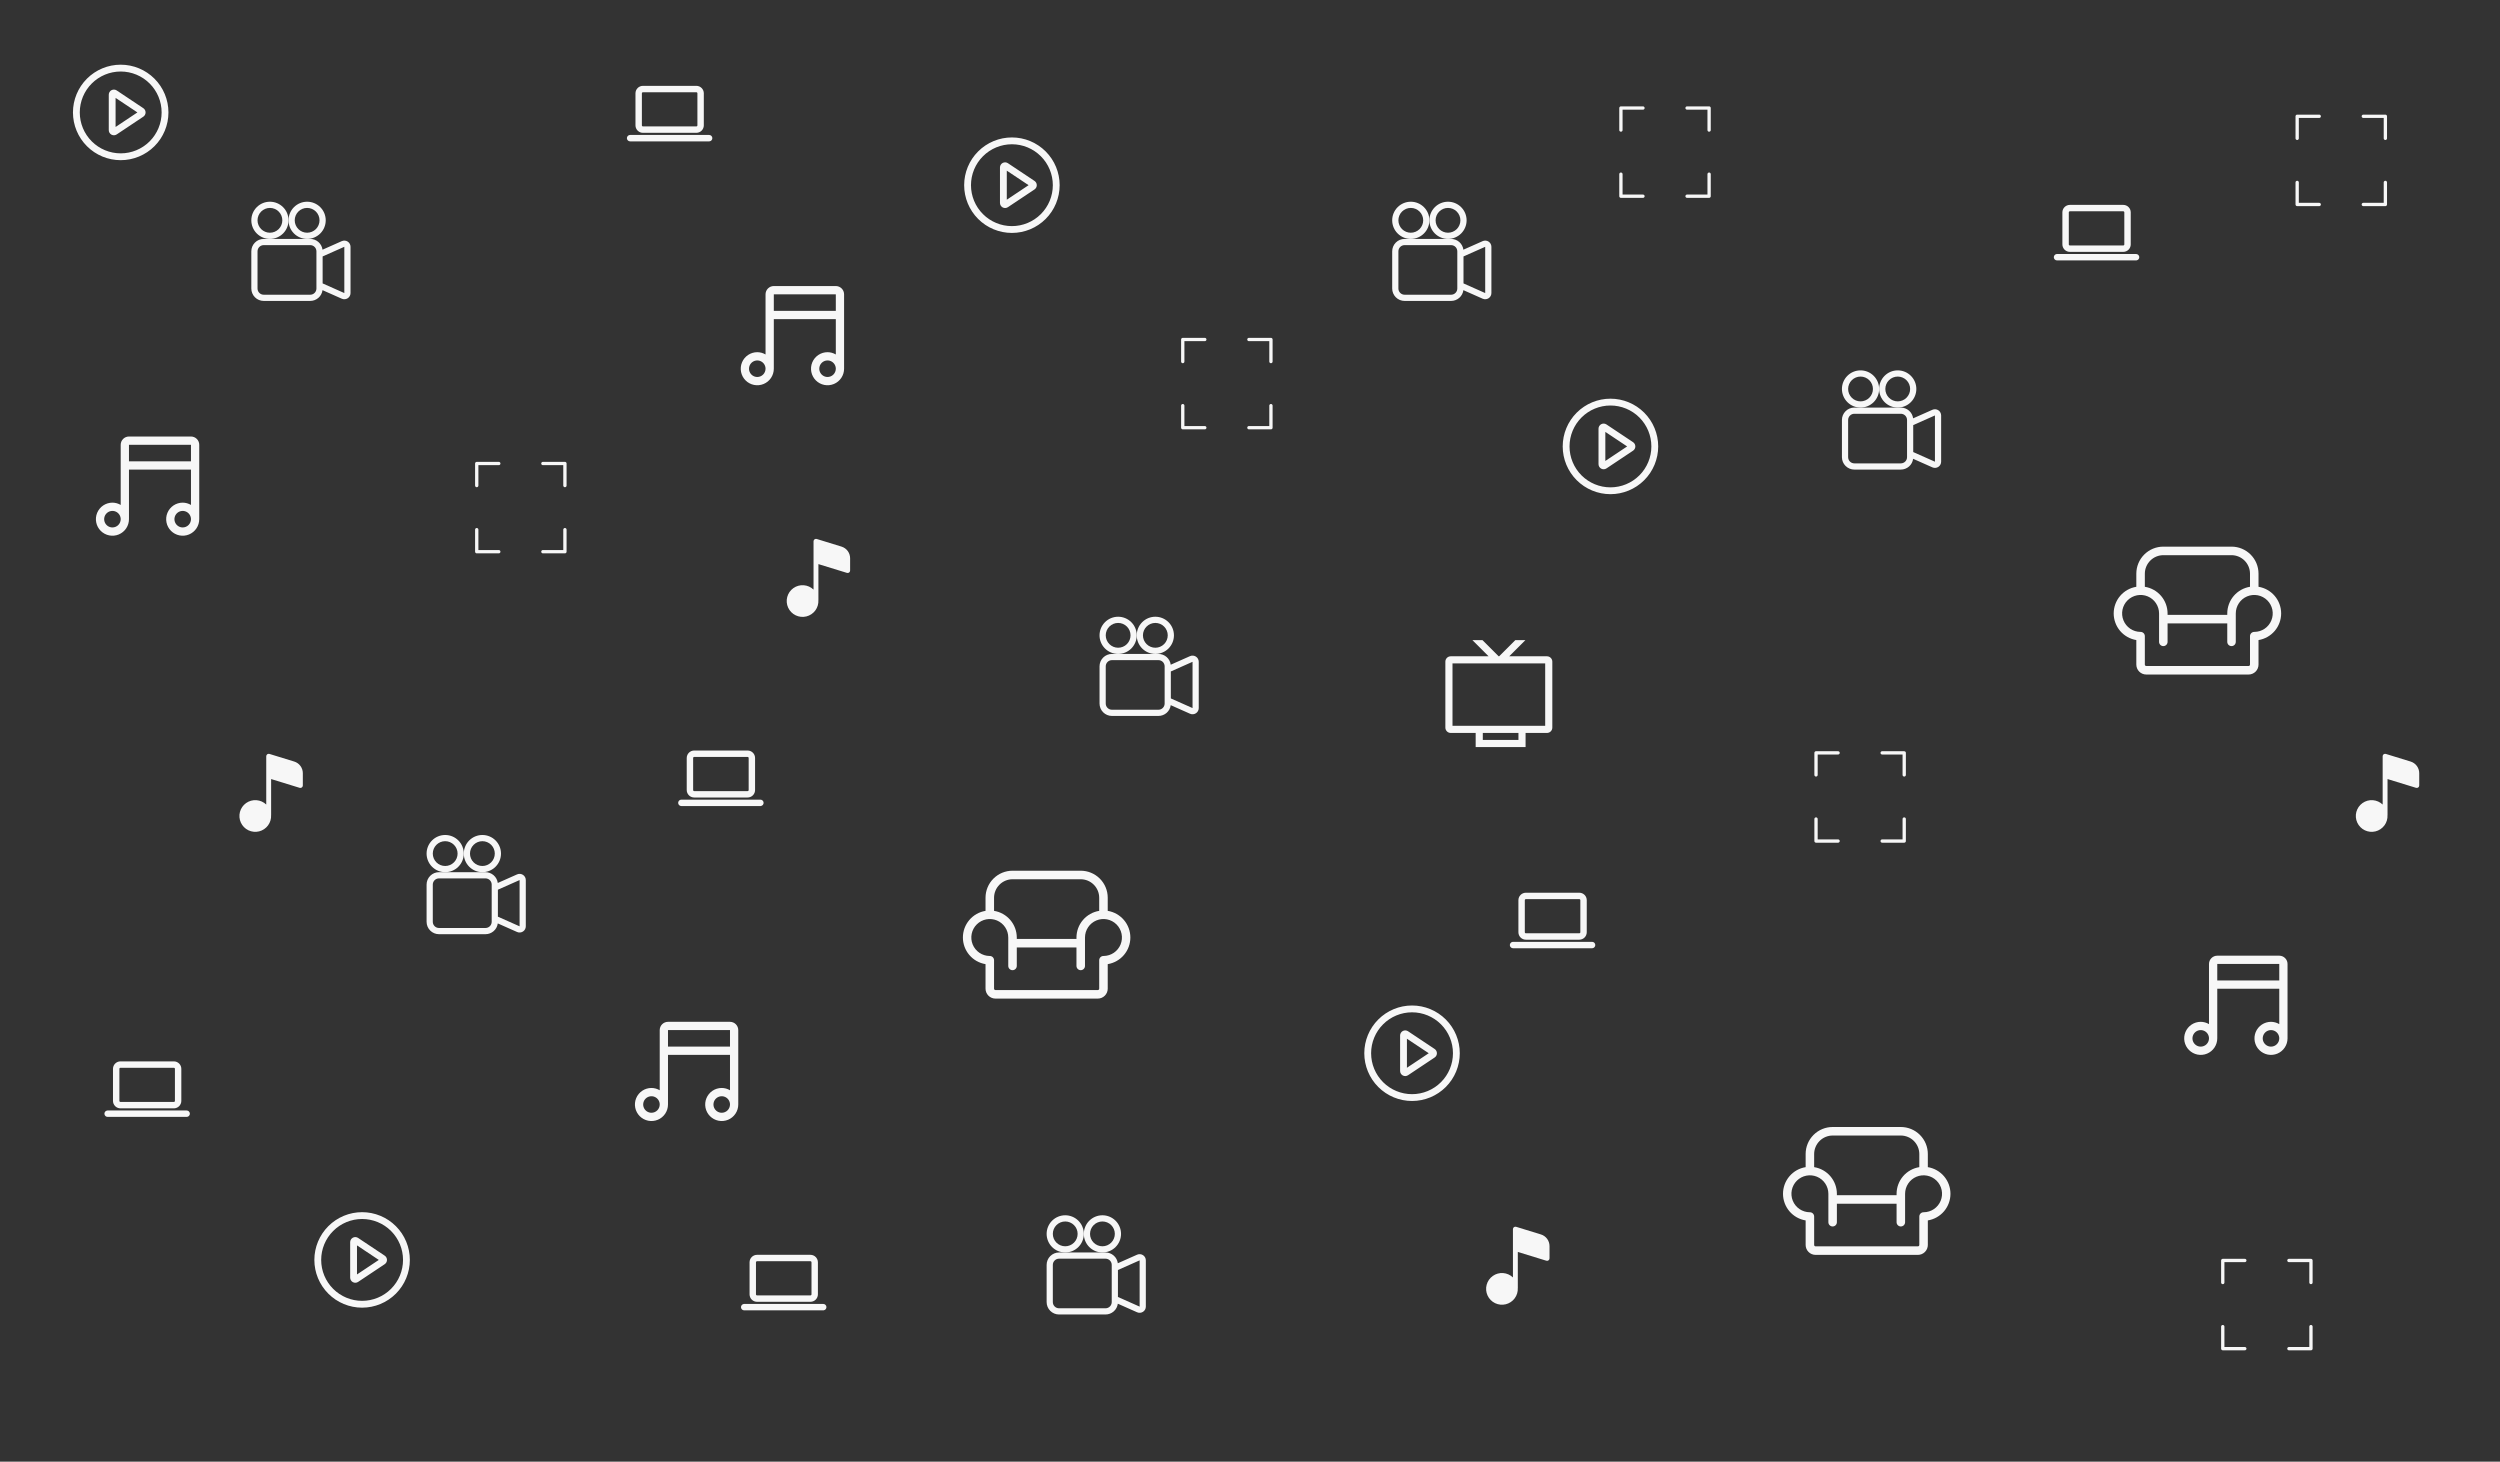 <svg width="1512" height="884" viewBox="0 0 1512 884" fill="none" xmlns="http://www.w3.org/2000/svg">
<rect x="0" y="0" width="1512" height="884" fill="#333333" stroke="none"/>
<rect width="1512" height="884" fill="none"/>
<path d="M174.5 133.25C174.5 136.234 173.315 139.095 171.205 141.205C169.095 143.315 166.234 144.5 163.25 144.5C160.266 144.5 157.405 143.315 155.295 141.205C153.185 139.095 152 136.234 152 133.25C152 130.266 153.185 127.405 155.295 125.295C157.405 123.185 160.266 122 163.25 122C166.234 122 169.095 123.185 171.205 125.295C173.315 127.405 174.5 130.266 174.5 133.25V133.25ZM155.75 133.25C155.75 135.239 156.54 137.147 157.947 138.553C159.353 139.96 161.261 140.75 163.25 140.75C165.239 140.75 167.147 139.96 168.553 138.553C169.96 137.147 170.75 135.239 170.75 133.25C170.75 131.261 169.96 129.353 168.553 127.947C167.147 126.54 165.239 125.75 163.25 125.75C161.261 125.75 159.353 126.54 157.947 127.947C156.54 129.353 155.75 131.261 155.75 133.25V133.25Z" fill="#f7f7f7"/>
<path d="M185.75 144.5H187.625C189.444 144.5 191.201 145.161 192.569 146.36C193.937 147.559 194.823 149.214 195.061 151.017L206.724 145.835C207.295 145.581 207.92 145.473 208.543 145.522C209.166 145.571 209.767 145.774 210.291 146.115C210.816 146.455 211.246 146.921 211.545 147.47C211.843 148.019 212 148.634 212 149.259V177.241C211.999 177.866 211.843 178.48 211.545 179.029C211.247 179.577 210.816 180.043 210.292 180.383C209.769 180.723 209.168 180.927 208.546 180.976C207.923 181.026 207.298 180.919 206.727 180.665L195.061 175.483C194.823 177.286 193.937 178.941 192.569 180.14C191.201 181.339 189.444 182 187.625 182H159.5C157.511 182 155.603 181.21 154.197 179.803C152.79 178.397 152 176.489 152 174.5V152C152 150.011 152.79 148.103 154.197 146.697C155.603 145.29 157.511 144.5 159.5 144.5H185.75ZM208.25 177.237V149.262L195.125 155.094V171.406L208.25 177.241V177.237ZM155.75 152V174.5C155.75 175.495 156.145 176.448 156.848 177.152C157.552 177.855 158.505 178.25 159.5 178.25H187.625C188.62 178.25 189.573 177.855 190.277 177.152C190.98 176.448 191.375 175.495 191.375 174.5V152C191.375 151.005 190.98 150.052 190.277 149.348C189.573 148.645 188.62 148.25 187.625 148.25H159.5C158.505 148.25 157.552 148.645 156.848 149.348C156.145 150.052 155.75 151.005 155.75 152V152Z" fill="#f7f7f7"/>
<path d="M185.75 144.5C188.734 144.5 191.595 143.315 193.705 141.205C195.815 139.095 197 136.234 197 133.25C197 130.266 195.815 127.405 193.705 125.295C191.595 123.185 188.734 122 185.75 122C182.766 122 179.905 123.185 177.795 125.295C175.685 127.405 174.5 130.266 174.5 133.25C174.5 136.234 175.685 139.095 177.795 141.205C179.905 143.315 182.766 144.5 185.75 144.5V144.5ZM178.25 133.25C178.25 131.261 179.04 129.353 180.447 127.947C181.853 126.54 183.761 125.75 185.75 125.75C187.739 125.75 189.647 126.54 191.053 127.947C192.46 129.353 193.25 131.261 193.25 133.25C193.25 135.239 192.46 137.147 191.053 138.553C189.647 139.96 187.739 140.75 185.75 140.75C183.761 140.75 181.853 139.96 180.447 138.553C179.04 137.147 178.25 135.239 178.25 133.25V133.25Z" fill="#f7f7f7"/>
<path d="M687.5 384.25C687.5 387.234 686.315 390.095 684.205 392.205C682.095 394.315 679.234 395.5 676.25 395.5C673.266 395.5 670.405 394.315 668.295 392.205C666.185 390.095 665 387.234 665 384.25C665 381.266 666.185 378.405 668.295 376.295C670.405 374.185 673.266 373 676.25 373C679.234 373 682.095 374.185 684.205 376.295C686.315 378.405 687.5 381.266 687.5 384.25V384.25ZM668.75 384.25C668.75 386.239 669.54 388.147 670.947 389.553C672.353 390.96 674.261 391.75 676.25 391.75C678.239 391.75 680.147 390.96 681.553 389.553C682.96 388.147 683.75 386.239 683.75 384.25C683.75 382.261 682.96 380.353 681.553 378.947C680.147 377.54 678.239 376.75 676.25 376.75C674.261 376.75 672.353 377.54 670.947 378.947C669.54 380.353 668.75 382.261 668.75 384.25V384.25Z" fill="#f7f7f7"/>
<path d="M698.75 395.5H700.625C702.444 395.5 704.201 396.161 705.569 397.36C706.937 398.559 707.823 400.214 708.061 402.017L719.724 396.835C720.295 396.581 720.92 396.473 721.543 396.522C722.166 396.571 722.767 396.774 723.291 397.115C723.816 397.455 724.246 397.921 724.545 398.47C724.843 399.019 725 399.634 725 400.259V428.241C724.999 428.866 724.843 429.48 724.545 430.029C724.247 430.577 723.816 431.043 723.292 431.383C722.769 431.723 722.168 431.927 721.546 431.976C720.923 432.026 720.298 431.919 719.727 431.665L708.061 426.483C707.823 428.286 706.937 429.941 705.569 431.14C704.201 432.339 702.444 433 700.625 433H672.5C670.511 433 668.603 432.21 667.197 430.803C665.79 429.397 665 427.489 665 425.5V403C665 401.011 665.79 399.103 667.197 397.697C668.603 396.29 670.511 395.5 672.5 395.5H698.75ZM721.25 428.237V400.262L708.125 406.094V422.406L721.25 428.241V428.237ZM668.75 403V425.5C668.75 426.495 669.145 427.448 669.848 428.152C670.552 428.855 671.505 429.25 672.5 429.25H700.625C701.62 429.25 702.573 428.855 703.277 428.152C703.98 427.448 704.375 426.495 704.375 425.5V403C704.375 402.005 703.98 401.052 703.277 400.348C702.573 399.645 701.62 399.25 700.625 399.25H672.5C671.505 399.25 670.552 399.645 669.848 400.348C669.145 401.052 668.75 402.005 668.75 403V403Z" fill="#f7f7f7"/>
<path d="M698.75 395.5C701.734 395.5 704.595 394.315 706.705 392.205C708.815 390.095 710 387.234 710 384.25C710 381.266 708.815 378.405 706.705 376.295C704.595 374.185 701.734 373 698.75 373C695.766 373 692.905 374.185 690.795 376.295C688.685 378.405 687.5 381.266 687.5 384.25C687.5 387.234 688.685 390.095 690.795 392.205C692.905 394.315 695.766 395.5 698.75 395.5V395.5ZM691.25 384.25C691.25 382.261 692.04 380.353 693.447 378.947C694.853 377.54 696.761 376.75 698.75 376.75C700.739 376.75 702.647 377.54 704.053 378.947C705.46 380.353 706.25 382.261 706.25 384.25C706.25 386.239 705.46 388.147 704.053 389.553C702.647 390.96 700.739 391.75 698.75 391.75C696.761 391.75 694.853 390.96 693.447 389.553C692.04 388.147 691.25 386.239 691.25 384.25V384.25Z" fill="#f7f7f7"/>
<path d="M864.5 133.25C864.5 136.234 863.315 139.095 861.205 141.205C859.095 143.315 856.234 144.5 853.25 144.5C850.266 144.5 847.405 143.315 845.295 141.205C843.185 139.095 842 136.234 842 133.25C842 130.266 843.185 127.405 845.295 125.295C847.405 123.185 850.266 122 853.25 122C856.234 122 859.095 123.185 861.205 125.295C863.315 127.405 864.5 130.266 864.5 133.25V133.25ZM845.75 133.25C845.75 135.239 846.54 137.147 847.947 138.553C849.353 139.96 851.261 140.75 853.25 140.75C855.239 140.75 857.147 139.96 858.553 138.553C859.96 137.147 860.75 135.239 860.75 133.25C860.75 131.261 859.96 129.353 858.553 127.947C857.147 126.54 855.239 125.75 853.25 125.75C851.261 125.75 849.353 126.54 847.947 127.947C846.54 129.353 845.75 131.261 845.75 133.25V133.25Z" fill="#f7f7f7"/>
<path d="M875.75 144.5H877.625C879.444 144.5 881.201 145.161 882.569 146.36C883.937 147.559 884.823 149.214 885.061 151.017L896.724 145.835C897.295 145.581 897.92 145.473 898.543 145.522C899.166 145.571 899.767 145.774 900.291 146.115C900.816 146.455 901.246 146.921 901.545 147.47C901.843 148.019 902 148.634 902 149.259V177.241C901.999 177.866 901.843 178.48 901.545 179.029C901.247 179.577 900.816 180.043 900.292 180.383C899.769 180.723 899.168 180.927 898.546 180.976C897.923 181.026 897.298 180.919 896.727 180.665L885.061 175.483C884.823 177.286 883.937 178.941 882.569 180.14C881.201 181.339 879.444 182 877.625 182H849.5C847.511 182 845.603 181.21 844.197 179.803C842.79 178.397 842 176.489 842 174.5V152C842 150.011 842.79 148.103 844.197 146.697C845.603 145.29 847.511 144.5 849.5 144.5H875.75ZM898.25 177.237V149.262L885.125 155.094V171.406L898.25 177.241V177.237ZM845.75 152V174.5C845.75 175.495 846.145 176.448 846.848 177.152C847.552 177.855 848.505 178.25 849.5 178.25H877.625C878.62 178.25 879.573 177.855 880.277 177.152C880.98 176.448 881.375 175.495 881.375 174.5V152C881.375 151.005 880.98 150.052 880.277 149.348C879.573 148.645 878.62 148.25 877.625 148.25H849.5C848.505 148.25 847.552 148.645 846.848 149.348C846.145 150.052 845.75 151.005 845.75 152V152Z" fill="#f7f7f7"/>
<path d="M875.75 144.5C878.734 144.5 881.595 143.315 883.705 141.205C885.815 139.095 887 136.234 887 133.25C887 130.266 885.815 127.405 883.705 125.295C881.595 123.185 878.734 122 875.75 122C872.766 122 869.905 123.185 867.795 125.295C865.685 127.405 864.5 130.266 864.5 133.25C864.5 136.234 865.685 139.095 867.795 141.205C869.905 143.315 872.766 144.5 875.75 144.5V144.5ZM868.25 133.25C868.25 131.261 869.04 129.353 870.447 127.947C871.853 126.54 873.761 125.75 875.75 125.75C877.739 125.75 879.647 126.54 881.053 127.947C882.46 129.353 883.25 131.261 883.25 133.25C883.25 135.239 882.46 137.147 881.053 138.553C879.647 139.96 877.739 140.75 875.75 140.75C873.761 140.75 871.853 139.96 870.447 138.553C869.04 137.147 868.25 135.239 868.25 133.25V133.25Z" fill="#f7f7f7"/>
<path d="M280.5 516.25C280.5 519.234 279.315 522.095 277.205 524.205C275.095 526.315 272.234 527.5 269.25 527.5C266.266 527.5 263.405 526.315 261.295 524.205C259.185 522.095 258 519.234 258 516.25C258 513.266 259.185 510.405 261.295 508.295C263.405 506.185 266.266 505 269.25 505C272.234 505 275.095 506.185 277.205 508.295C279.315 510.405 280.5 513.266 280.5 516.25V516.25ZM261.75 516.25C261.75 518.239 262.54 520.147 263.947 521.553C265.353 522.96 267.261 523.75 269.25 523.75C271.239 523.75 273.147 522.96 274.553 521.553C275.96 520.147 276.75 518.239 276.75 516.25C276.75 514.261 275.96 512.353 274.553 510.947C273.147 509.54 271.239 508.75 269.25 508.75C267.261 508.75 265.353 509.54 263.947 510.947C262.54 512.353 261.75 514.261 261.75 516.25V516.25Z" fill="#f7f7f7"/>
<path d="M291.75 527.5H293.625C295.444 527.5 297.201 528.161 298.569 529.36C299.937 530.559 300.823 532.214 301.061 534.017L312.724 528.835C313.295 528.581 313.92 528.473 314.543 528.522C315.166 528.571 315.767 528.774 316.291 529.115C316.816 529.455 317.246 529.921 317.545 530.47C317.843 531.019 318 531.634 318 532.259V560.241C317.999 560.866 317.843 561.48 317.545 562.029C317.247 562.577 316.816 563.043 316.292 563.383C315.769 563.723 315.168 563.927 314.546 563.976C313.923 564.026 313.298 563.919 312.727 563.665L301.061 558.483C300.823 560.286 299.937 561.941 298.569 563.14C297.201 564.339 295.444 565 293.625 565H265.5C263.511 565 261.603 564.21 260.197 562.803C258.79 561.397 258 559.489 258 557.5V535C258 533.011 258.79 531.103 260.197 529.697C261.603 528.29 263.511 527.5 265.5 527.5H291.75ZM314.25 560.237V532.262L301.125 538.094V554.406L314.25 560.241V560.237ZM261.75 535V557.5C261.75 558.495 262.145 559.448 262.848 560.152C263.552 560.855 264.505 561.25 265.5 561.25H293.625C294.62 561.25 295.573 560.855 296.277 560.152C296.98 559.448 297.375 558.495 297.375 557.5V535C297.375 534.005 296.98 533.052 296.277 532.348C295.573 531.645 294.62 531.25 293.625 531.25H265.5C264.505 531.25 263.552 531.645 262.848 532.348C262.145 533.052 261.75 534.005 261.75 535V535Z" fill="#f7f7f7"/>
<path d="M291.75 527.5C294.734 527.5 297.595 526.315 299.705 524.205C301.815 522.095 303 519.234 303 516.25C303 513.266 301.815 510.405 299.705 508.295C297.595 506.185 294.734 505 291.75 505C288.766 505 285.905 506.185 283.795 508.295C281.685 510.405 280.5 513.266 280.5 516.25C280.5 519.234 281.685 522.095 283.795 524.205C285.905 526.315 288.766 527.5 291.75 527.5V527.5ZM284.25 516.25C284.25 514.261 285.04 512.353 286.447 510.947C287.853 509.54 289.761 508.75 291.75 508.75C293.739 508.75 295.647 509.54 297.053 510.947C298.46 512.353 299.25 514.261 299.25 516.25C299.25 518.239 298.46 520.147 297.053 521.553C295.647 522.96 293.739 523.75 291.75 523.75C289.761 523.75 287.853 522.96 286.447 521.553C285.04 520.147 284.25 518.239 284.25 516.25V516.25Z" fill="#f7f7f7"/>
<path d="M655.5 746.25C655.5 749.234 654.315 752.095 652.205 754.205C650.095 756.315 647.234 757.5 644.25 757.5C641.266 757.5 638.405 756.315 636.295 754.205C634.185 752.095 633 749.234 633 746.25C633 743.266 634.185 740.405 636.295 738.295C638.405 736.185 641.266 735 644.25 735C647.234 735 650.095 736.185 652.205 738.295C654.315 740.405 655.5 743.266 655.5 746.25V746.25ZM636.75 746.25C636.75 748.239 637.54 750.147 638.947 751.553C640.353 752.96 642.261 753.75 644.25 753.75C646.239 753.75 648.147 752.96 649.553 751.553C650.96 750.147 651.75 748.239 651.75 746.25C651.75 744.261 650.96 742.353 649.553 740.947C648.147 739.54 646.239 738.75 644.25 738.75C642.261 738.75 640.353 739.54 638.947 740.947C637.54 742.353 636.75 744.261 636.75 746.25V746.25Z" fill="#f7f7f7"/>
<path d="M666.75 757.5H668.625C670.444 757.5 672.201 758.161 673.569 759.36C674.937 760.559 675.823 762.214 676.061 764.017L687.724 758.835C688.295 758.581 688.92 758.473 689.543 758.522C690.166 758.571 690.767 758.774 691.291 759.115C691.816 759.455 692.246 759.921 692.545 760.47C692.843 761.019 693 761.634 693 762.259V790.241C692.999 790.866 692.843 791.48 692.545 792.029C692.247 792.577 691.816 793.043 691.292 793.383C690.769 793.723 690.168 793.927 689.546 793.976C688.923 794.026 688.298 793.919 687.727 793.665L676.061 788.483C675.823 790.286 674.937 791.941 673.569 793.14C672.201 794.339 670.444 795 668.625 795H640.5C638.511 795 636.603 794.21 635.197 792.803C633.79 791.397 633 789.489 633 787.5V765C633 763.011 633.79 761.103 635.197 759.697C636.603 758.29 638.511 757.5 640.5 757.5H666.75ZM689.25 790.237V762.262L676.125 768.094V784.406L689.25 790.241V790.237ZM636.75 765V787.5C636.75 788.495 637.145 789.448 637.848 790.152C638.552 790.855 639.505 791.25 640.5 791.25H668.625C669.62 791.25 670.573 790.855 671.277 790.152C671.98 789.448 672.375 788.495 672.375 787.5V765C672.375 764.005 671.98 763.052 671.277 762.348C670.573 761.645 669.62 761.25 668.625 761.25H640.5C639.505 761.25 638.552 761.645 637.848 762.348C637.145 763.052 636.75 764.005 636.75 765V765Z" fill="#f7f7f7"/>
<path d="M666.75 757.5C669.734 757.5 672.595 756.315 674.705 754.205C676.815 752.095 678 749.234 678 746.25C678 743.266 676.815 740.405 674.705 738.295C672.595 736.185 669.734 735 666.75 735C663.766 735 660.905 736.185 658.795 738.295C656.685 740.405 655.5 743.266 655.5 746.25C655.5 749.234 656.685 752.095 658.795 754.205C660.905 756.315 663.766 757.5 666.75 757.5V757.5ZM659.25 746.25C659.25 744.261 660.04 742.353 661.447 740.947C662.853 739.54 664.761 738.75 666.75 738.75C668.739 738.75 670.647 739.54 672.053 740.947C673.46 742.353 674.25 744.261 674.25 746.25C674.25 748.239 673.46 750.147 672.053 751.553C670.647 752.96 668.739 753.75 666.75 753.75C664.761 753.75 662.853 752.96 661.447 751.553C660.04 750.147 659.25 748.239 659.25 746.25V746.25Z" fill="#f7f7f7"/>
<path d="M1136.5 235.25C1136.5 238.234 1135.31 241.095 1133.2 243.205C1131.1 245.315 1128.23 246.5 1125.25 246.5C1122.27 246.5 1119.4 245.315 1117.3 243.205C1115.19 241.095 1114 238.234 1114 235.25C1114 232.266 1115.19 229.405 1117.3 227.295C1119.4 225.185 1122.27 224 1125.25 224C1128.23 224 1131.1 225.185 1133.2 227.295C1135.31 229.405 1136.5 232.266 1136.5 235.25V235.25ZM1117.75 235.25C1117.75 237.239 1118.54 239.147 1119.95 240.553C1121.35 241.96 1123.26 242.75 1125.25 242.75C1127.24 242.75 1129.15 241.96 1130.55 240.553C1131.96 239.147 1132.75 237.239 1132.75 235.25C1132.75 233.261 1131.96 231.353 1130.55 229.947C1129.15 228.54 1127.24 227.75 1125.25 227.75C1123.26 227.75 1121.35 228.54 1119.95 229.947C1118.54 231.353 1117.75 233.261 1117.75 235.25V235.25Z" fill="#f7f7f7"/>
<path d="M1147.75 246.5H1149.62C1151.44 246.5 1153.2 247.161 1154.57 248.36C1155.94 249.559 1156.82 251.214 1157.06 253.017L1168.72 247.835C1169.29 247.581 1169.92 247.473 1170.54 247.522C1171.17 247.571 1171.77 247.774 1172.29 248.115C1172.82 248.455 1173.25 248.921 1173.54 249.47C1173.84 250.019 1174 250.634 1174 251.259V279.241C1174 279.866 1173.84 280.48 1173.54 281.029C1173.25 281.577 1172.82 282.043 1172.29 282.383C1171.77 282.723 1171.17 282.927 1170.55 282.976C1169.92 283.026 1169.3 282.919 1168.73 282.665L1157.06 277.483C1156.82 279.286 1155.94 280.941 1154.57 282.14C1153.2 283.339 1151.44 284 1149.62 284H1121.5C1119.51 284 1117.6 283.21 1116.2 281.803C1114.79 280.397 1114 278.489 1114 276.5V254C1114 252.011 1114.79 250.103 1116.2 248.697C1117.6 247.29 1119.51 246.5 1121.5 246.5H1147.75ZM1170.25 279.237V251.262L1157.12 257.094V273.406L1170.25 279.241V279.237ZM1117.75 254V276.5C1117.75 277.495 1118.15 278.448 1118.85 279.152C1119.55 279.855 1120.51 280.25 1121.5 280.25H1149.62C1150.62 280.25 1151.57 279.855 1152.28 279.152C1152.98 278.448 1153.38 277.495 1153.38 276.5V254C1153.38 253.005 1152.98 252.052 1152.28 251.348C1151.57 250.645 1150.62 250.25 1149.62 250.25H1121.5C1120.51 250.25 1119.55 250.645 1118.85 251.348C1118.15 252.052 1117.75 253.005 1117.75 254V254Z" fill="#f7f7f7"/>
<path d="M1147.75 246.5C1150.73 246.5 1153.6 245.315 1155.7 243.205C1157.81 241.095 1159 238.234 1159 235.25C1159 232.266 1157.81 229.405 1155.7 227.295C1153.6 225.185 1150.73 224 1147.75 224C1144.77 224 1141.9 225.185 1139.8 227.295C1137.69 229.405 1136.5 232.266 1136.5 235.25C1136.5 238.234 1137.69 241.095 1139.8 243.205C1141.9 245.315 1144.77 246.5 1147.75 246.5V246.5ZM1140.25 235.25C1140.25 233.261 1141.04 231.353 1142.45 229.947C1143.85 228.54 1145.76 227.75 1147.75 227.75C1149.74 227.75 1151.65 228.54 1153.05 229.947C1154.46 231.353 1155.25 233.261 1155.25 235.25C1155.25 237.239 1154.46 239.147 1153.05 240.553C1151.65 241.96 1149.74 242.75 1147.75 242.75C1145.76 242.75 1143.85 241.96 1142.45 240.553C1141.04 239.147 1140.25 237.239 1140.25 235.25V235.25Z" fill="#f7f7f7"/>
<path d="M505.5 173H468C466.674 173.001 465.403 173.529 464.466 174.466C463.529 175.403 463.001 176.674 463 178V214.39C461.487 213.49 459.761 213.01 458 213C456.022 213 454.089 213.586 452.444 214.685C450.8 215.784 449.518 217.346 448.761 219.173C448.004 221 447.806 223.011 448.192 224.951C448.578 226.891 449.53 228.673 450.929 230.071C452.327 231.47 454.109 232.422 456.049 232.808C457.989 233.194 460 232.996 461.827 232.239C463.654 231.482 465.216 230.2 466.315 228.556C467.414 226.911 468 224.978 468 223V193H505.5V214.39C503.987 213.49 502.261 213.01 500.5 213C498.522 213 496.589 213.586 494.944 214.685C493.3 215.784 492.018 217.346 491.261 219.173C490.504 221 490.306 223.011 490.692 224.951C491.078 226.891 492.03 228.673 493.429 230.071C494.827 231.47 496.609 232.422 498.549 232.808C500.489 233.194 502.5 232.996 504.327 232.239C506.154 231.482 507.716 230.2 508.815 228.556C509.914 226.911 510.5 224.978 510.5 223V178C510.499 176.674 509.971 175.403 509.034 174.466C508.097 173.529 506.826 173.001 505.5 173V173ZM458 228C457.011 228 456.044 227.707 455.222 227.157C454.4 226.608 453.759 225.827 453.381 224.913C453.002 224 452.903 222.994 453.096 222.025C453.289 221.055 453.765 220.164 454.464 219.464C455.164 218.765 456.055 218.289 457.025 218.096C457.994 217.903 459 218.002 459.913 218.381C460.827 218.759 461.608 219.4 462.157 220.222C462.707 221.044 463 222.011 463 223C462.999 224.326 462.471 225.597 461.534 226.534C460.597 227.471 459.326 227.999 458 228V228ZM500.5 228C499.511 228 498.544 227.707 497.722 227.157C496.9 226.608 496.259 225.827 495.881 224.913C495.502 224 495.403 222.994 495.596 222.025C495.789 221.055 496.265 220.164 496.964 219.464C497.664 218.765 498.555 218.289 499.525 218.096C500.494 217.903 501.5 218.002 502.413 218.381C503.327 218.759 504.108 219.4 504.657 220.222C505.207 221.044 505.5 222.011 505.5 223C505.498 224.325 504.971 225.596 504.033 226.533C503.096 227.471 501.825 227.998 500.5 228ZM468 178H505.5V188H468V178Z" fill="#f7f7f7"/>
<path d="M441.5 618H404C402.674 618.001 401.403 618.529 400.466 619.466C399.529 620.403 399.001 621.674 399 623V659.39C397.487 658.49 395.761 658.01 394 658C392.022 658 390.089 658.586 388.444 659.685C386.8 660.784 385.518 662.346 384.761 664.173C384.004 666 383.806 668.011 384.192 669.951C384.578 671.891 385.53 673.673 386.929 675.071C388.327 676.47 390.109 677.422 392.049 677.808C393.989 678.194 396 677.996 397.827 677.239C399.654 676.482 401.216 675.2 402.315 673.556C403.414 671.911 404 669.978 404 668V638H441.5V659.39C439.987 658.49 438.261 658.01 436.5 658C434.522 658 432.589 658.586 430.944 659.685C429.3 660.784 428.018 662.346 427.261 664.173C426.504 666 426.306 668.011 426.692 669.951C427.078 671.891 428.03 673.673 429.429 675.071C430.827 676.47 432.609 677.422 434.549 677.808C436.489 678.194 438.5 677.996 440.327 677.239C442.154 676.482 443.716 675.2 444.815 673.556C445.914 671.911 446.5 669.978 446.5 668V623C446.499 621.674 445.971 620.403 445.034 619.466C444.097 618.529 442.826 618.001 441.5 618V618ZM394 673C393.011 673 392.044 672.707 391.222 672.157C390.4 671.608 389.759 670.827 389.381 669.913C389.002 669 388.903 667.994 389.096 667.025C389.289 666.055 389.765 665.164 390.464 664.464C391.164 663.765 392.055 663.289 393.025 663.096C393.994 662.903 395 663.002 395.913 663.381C396.827 663.759 397.608 664.4 398.157 665.222C398.707 666.044 399 667.011 399 668C398.999 669.326 398.471 670.597 397.534 671.534C396.597 672.471 395.326 672.999 394 673V673ZM436.5 673C435.511 673 434.544 672.707 433.722 672.157C432.9 671.608 432.259 670.827 431.881 669.913C431.502 669 431.403 667.994 431.596 667.025C431.789 666.055 432.265 665.164 432.964 664.464C433.664 663.765 434.555 663.289 435.525 663.096C436.494 662.903 437.5 663.002 438.413 663.381C439.327 663.759 440.108 664.4 440.657 665.222C441.207 666.044 441.5 667.011 441.5 668C441.498 669.325 440.971 670.596 440.033 671.533C439.096 672.471 437.825 672.998 436.5 673ZM404 623H441.5V633H404V623Z" fill="#f7f7f7"/>
<path d="M1378.5 578H1341C1339.67 578.001 1338.4 578.529 1337.47 579.466C1336.53 580.403 1336 581.674 1336 583V619.39C1334.49 618.49 1332.76 618.01 1331 618C1329.02 618 1327.09 618.586 1325.44 619.685C1323.8 620.784 1322.52 622.346 1321.76 624.173C1321 626 1320.81 628.011 1321.19 629.951C1321.58 631.891 1322.53 633.673 1323.93 635.071C1325.33 636.47 1327.11 637.422 1329.05 637.808C1330.99 638.194 1333 637.996 1334.83 637.239C1336.65 636.482 1338.22 635.2 1339.31 633.556C1340.41 631.911 1341 629.978 1341 628V598H1378.5V619.39C1376.99 618.49 1375.26 618.01 1373.5 618C1371.52 618 1369.59 618.586 1367.94 619.685C1366.3 620.784 1365.02 622.346 1364.26 624.173C1363.5 626 1363.31 628.011 1363.69 629.951C1364.08 631.891 1365.03 633.673 1366.43 635.071C1367.83 636.47 1369.61 637.422 1371.55 637.808C1373.49 638.194 1375.5 637.996 1377.33 637.239C1379.15 636.482 1380.72 635.2 1381.81 633.556C1382.91 631.911 1383.5 629.978 1383.5 628V583C1383.5 581.674 1382.97 580.403 1382.03 579.466C1381.1 578.529 1379.83 578.001 1378.5 578V578ZM1331 633C1330.01 633 1329.04 632.707 1328.22 632.157C1327.4 631.608 1326.76 630.827 1326.38 629.913C1326 629 1325.9 627.994 1326.1 627.025C1326.29 626.055 1326.77 625.164 1327.46 624.464C1328.16 623.765 1329.05 623.289 1330.02 623.096C1330.99 622.903 1332 623.002 1332.91 623.381C1333.83 623.759 1334.61 624.4 1335.16 625.222C1335.71 626.044 1336 627.011 1336 628C1336 629.326 1335.47 630.597 1334.53 631.534C1333.6 632.471 1332.33 632.999 1331 633V633ZM1373.5 633C1372.51 633 1371.54 632.707 1370.72 632.157C1369.9 631.608 1369.26 630.827 1368.88 629.913C1368.5 629 1368.4 627.994 1368.6 627.025C1368.79 626.055 1369.27 625.164 1369.96 624.464C1370.66 623.765 1371.55 623.289 1372.52 623.096C1373.49 622.903 1374.5 623.002 1375.41 623.381C1376.33 623.759 1377.11 624.4 1377.66 625.222C1378.21 626.044 1378.5 627.011 1378.5 628C1378.5 629.325 1377.97 630.596 1377.03 631.533C1376.1 632.471 1374.83 632.998 1373.5 633ZM1341 583H1378.5V593H1341V583Z" fill="#f7f7f7"/>
<path d="M115.5 264H78C76.674 264.001 75.403 264.529 74.466 265.466C73.528 266.403 73.001 267.674 73 269V305.39C71.487 304.49 69.761 304.01 68 304C66.022 304 64.089 304.586 62.444 305.685C60.8 306.784 59.518 308.346 58.761 310.173C58.004 312 57.806 314.011 58.192 315.951C58.578 317.891 59.53 319.673 60.929 321.071C62.328 322.47 64.109 323.422 66.049 323.808C67.989 324.194 70 323.996 71.827 323.239C73.654 322.482 75.216 321.2 76.315 319.556C77.413 317.911 78 315.978 78 314V284H115.5V305.39C113.987 304.49 112.261 304.01 110.5 304C108.522 304 106.589 304.586 104.944 305.685C103.3 306.784 102.018 308.346 101.261 310.173C100.504 312 100.306 314.011 100.692 315.951C101.078 317.891 102.03 319.673 103.429 321.071C104.827 322.47 106.609 323.422 108.549 323.808C110.489 324.194 112.5 323.996 114.327 323.239C116.154 322.482 117.716 321.2 118.815 319.556C119.914 317.911 120.5 315.978 120.5 314V269C120.499 267.674 119.971 266.403 119.034 265.466C118.097 264.529 116.826 264.001 115.5 264V264ZM68 319C67.011 319 66.044 318.707 65.222 318.157C64.4 317.608 63.759 316.827 63.381 315.913C63.002 315 62.903 313.994 63.096 313.025C63.289 312.055 63.765 311.164 64.465 310.464C65.164 309.765 66.055 309.289 67.025 309.096C67.995 308.903 69 309.002 69.913 309.381C70.827 309.759 71.608 310.4 72.157 311.222C72.707 312.044 73 313.011 73 314C72.999 315.326 72.472 316.597 71.534 317.534C70.597 318.471 69.326 318.999 68 319V319ZM110.5 319C109.511 319 108.544 318.707 107.722 318.157C106.9 317.608 106.259 316.827 105.881 315.913C105.502 315 105.403 313.994 105.596 313.025C105.789 312.055 106.265 311.164 106.964 310.464C107.664 309.765 108.555 309.289 109.525 309.096C110.494 308.903 111.5 309.002 112.413 309.381C113.327 309.759 114.108 310.4 114.657 311.222C115.207 312.044 115.5 313.011 115.5 314C115.498 315.325 114.971 316.596 114.033 317.533C113.096 318.471 111.825 318.998 110.5 319ZM78 269H115.5V279H78V269Z" fill="#f7f7f7"/>
<path d="M162.934 455.965C162.713 455.897 162.48 455.882 162.252 455.921C162.025 455.959 161.809 456.051 161.624 456.188C161.438 456.325 161.287 456.504 161.183 456.71C161.079 456.916 161.025 457.144 161.025 457.375V486.595C159.414 485.049 157.314 484.114 155.088 483.951C152.861 483.788 150.648 484.407 148.829 485.701C147.01 486.996 145.7 488.884 145.124 491.041C144.549 493.198 144.744 495.488 145.676 497.517C146.608 499.545 148.219 501.185 150.231 502.153C152.243 503.12 154.529 503.356 156.696 502.819C158.862 502.281 160.774 501.004 162.1 499.209C163.426 497.413 164.084 495.21 163.96 492.981C163.97 492.913 163.975 492.844 163.975 492.775V471.172L181.241 476.482C181.462 476.55 181.695 476.565 181.922 476.526C182.15 476.488 182.365 476.396 182.55 476.26C182.736 476.123 182.887 475.944 182.991 475.739C183.095 475.533 183.15 475.306 183.15 475.075V467.632C183.15 466.055 182.645 464.518 181.708 463.249C180.771 461.98 179.451 461.045 177.943 460.582L162.934 455.965V455.965Z" fill="#f7f7f7"/>
<path d="M493.934 325.965C493.713 325.897 493.48 325.882 493.252 325.921C493.025 325.959 492.809 326.051 492.624 326.188C492.438 326.325 492.287 326.504 492.183 326.71C492.079 326.916 492.025 327.144 492.025 327.375V356.595C490.414 355.049 488.314 354.114 486.088 353.951C483.861 353.788 481.648 354.407 479.829 355.701C478.01 356.996 476.7 358.884 476.124 361.041C475.549 363.198 475.744 365.488 476.676 367.517C477.608 369.545 479.219 371.185 481.231 372.153C483.243 373.12 485.529 373.356 487.696 372.819C489.862 372.281 491.774 371.004 493.1 369.209C494.426 367.413 495.084 365.21 494.96 362.981C494.97 362.913 494.975 362.844 494.975 362.775V341.172L512.241 346.482C512.462 346.55 512.695 346.565 512.922 346.526C513.15 346.488 513.365 346.396 513.55 346.26C513.736 346.123 513.887 345.944 513.991 345.739C514.095 345.533 514.15 345.306 514.15 345.075V337.632C514.15 336.055 513.645 334.518 512.708 333.249C511.771 331.98 510.451 331.045 508.943 330.582L493.934 325.965V325.965Z" fill="#f7f7f7"/>
<path d="M916.934 741.965C916.713 741.897 916.48 741.882 916.252 741.921C916.025 741.959 915.809 742.051 915.624 742.188C915.438 742.325 915.287 742.504 915.183 742.71C915.079 742.916 915.025 743.144 915.025 743.375V772.595C913.414 771.049 911.314 770.114 909.088 769.951C906.861 769.788 904.648 770.407 902.829 771.701C901.01 772.996 899.7 774.884 899.124 777.041C898.549 779.198 898.744 781.488 899.676 783.517C900.608 785.545 902.219 787.185 904.231 788.153C906.243 789.12 908.529 789.356 910.696 788.819C912.862 788.281 914.774 787.004 916.1 785.209C917.426 783.413 918.084 781.21 917.96 778.981C917.97 778.913 917.975 778.844 917.975 778.775V757.172L935.241 762.482C935.462 762.55 935.695 762.565 935.922 762.526C936.15 762.488 936.365 762.396 936.55 762.26C936.736 762.123 936.887 761.944 936.991 761.739C937.095 761.533 937.15 761.306 937.15 761.075V753.632C937.15 752.055 936.645 750.518 935.708 749.249C934.771 747.98 933.451 747.045 931.943 746.582L916.934 741.965V741.965Z" fill="#f7f7f7"/>
<path d="M1442.93 455.965C1442.71 455.897 1442.48 455.882 1442.25 455.921C1442.02 455.959 1441.81 456.051 1441.62 456.188C1441.44 456.325 1441.29 456.504 1441.18 456.71C1441.08 456.916 1441.03 457.144 1441.03 457.375V486.595C1439.41 485.049 1437.31 484.114 1435.09 483.951C1432.86 483.788 1430.65 484.407 1428.83 485.701C1427.01 486.996 1425.7 488.884 1425.12 491.041C1424.55 493.198 1424.74 495.488 1425.68 497.517C1426.61 499.545 1428.22 501.185 1430.23 502.153C1432.24 503.12 1434.53 503.356 1436.7 502.819C1438.86 502.281 1440.77 501.004 1442.1 499.209C1443.43 497.413 1444.08 495.21 1443.96 492.981C1443.97 492.913 1443.97 492.844 1443.98 492.775V471.172L1461.24 476.482C1461.46 476.55 1461.7 476.565 1461.92 476.526C1462.15 476.488 1462.36 476.396 1462.55 476.26C1462.74 476.123 1462.89 475.944 1462.99 475.739C1463.1 475.533 1463.15 475.306 1463.15 475.075V467.632C1463.15 466.055 1462.64 464.518 1461.71 463.249C1460.77 461.98 1459.45 461.045 1457.94 460.582L1442.93 455.965V455.965Z" fill="#f7f7f7"/>
<path d="M412.104 483.625H459.896C460.386 483.626 460.859 483.813 461.217 484.148C461.575 484.483 461.793 484.942 461.826 485.432C461.859 485.921 461.705 486.405 461.395 486.786C461.085 487.166 460.643 487.415 460.157 487.482L459.896 487.5H412.107C411.612 487.505 411.135 487.321 410.772 486.985C410.409 486.65 410.188 486.188 410.154 485.695C410.12 485.201 410.277 484.714 410.591 484.332C410.905 483.95 411.353 483.703 411.843 483.64L412.107 483.625H459.893H412.107H412.104ZM452.146 453.917C454.641 453.917 456.667 455.942 456.667 458.437V477.812C456.667 479.011 456.19 480.161 455.343 481.009C454.495 481.857 453.345 482.333 452.146 482.333H419.854C418.655 482.333 417.505 481.857 416.657 481.009C415.81 480.161 415.333 479.011 415.333 477.812V458.437C415.333 455.942 417.356 453.917 419.854 453.917H452.146ZM452.146 457.792H419.854C419.683 457.792 419.519 457.86 419.397 457.981C419.276 458.102 419.208 458.266 419.208 458.437V477.812C419.208 478.169 419.498 478.458 419.854 478.458H452.146C452.317 478.458 452.481 478.39 452.602 478.269C452.724 478.148 452.792 477.984 452.792 477.812V458.437C452.792 458.266 452.724 458.102 452.602 457.981C452.481 457.86 452.317 457.792 452.146 457.792Z" fill="#f7f7f7"/>
<path d="M915.104 569.625H962.896C963.386 569.626 963.859 569.813 964.217 570.148C964.575 570.483 964.793 570.942 964.826 571.432C964.859 571.921 964.705 572.405 964.395 572.786C964.085 573.166 963.643 573.415 963.157 573.482L962.896 573.5H915.107C914.612 573.505 914.135 573.321 913.772 572.985C913.409 572.65 913.188 572.188 913.154 571.695C913.12 571.201 913.277 570.714 913.591 570.332C913.905 569.95 914.353 569.703 914.843 569.64L915.107 569.625H962.893H915.107H915.104ZM955.146 539.917C957.641 539.917 959.667 541.942 959.667 544.437V563.812C959.667 565.011 959.19 566.161 958.343 567.009C957.495 567.857 956.345 568.333 955.146 568.333H922.854C921.655 568.333 920.505 567.857 919.657 567.009C918.81 566.161 918.333 565.011 918.333 563.812V544.437C918.333 541.942 920.356 539.917 922.854 539.917H955.146ZM955.146 543.792H922.854C922.683 543.792 922.519 543.86 922.397 543.981C922.276 544.102 922.208 544.266 922.208 544.437V563.812C922.208 564.169 922.498 564.458 922.854 564.458H955.146C955.317 564.458 955.481 564.39 955.602 564.269C955.724 564.148 955.792 563.984 955.792 563.812V544.437C955.792 544.266 955.724 544.102 955.602 543.981C955.481 543.86 955.317 543.792 955.146 543.792Z" fill="#f7f7f7"/>
<path d="M450.104 788.625H497.896C498.386 788.626 498.859 788.813 499.217 789.148C499.575 789.483 499.793 789.942 499.826 790.432C499.859 790.921 499.705 791.405 499.395 791.786C499.085 792.166 498.643 792.415 498.157 792.482L497.896 792.5H450.107C449.612 792.505 449.135 792.321 448.772 791.985C448.409 791.65 448.188 791.188 448.154 790.695C448.12 790.201 448.277 789.714 448.591 789.332C448.905 788.95 449.353 788.703 449.843 788.64L450.107 788.625H497.893H450.107H450.104ZM490.146 758.917C492.641 758.917 494.667 760.942 494.667 763.437V782.812C494.667 784.011 494.19 785.161 493.343 786.009C492.495 786.857 491.345 787.333 490.146 787.333H457.854C456.655 787.333 455.505 786.857 454.657 786.009C453.81 785.161 453.333 784.011 453.333 782.812V763.437C453.333 760.942 455.356 758.917 457.854 758.917H490.146ZM490.146 762.792H457.854C457.683 762.792 457.519 762.86 457.397 762.981C457.276 763.102 457.208 763.266 457.208 763.437V782.812C457.208 783.169 457.498 783.458 457.854 783.458H490.146C490.317 783.458 490.481 783.39 490.602 783.269C490.724 783.148 490.792 782.984 490.792 782.812V763.437C490.792 763.266 490.724 763.102 490.602 762.981C490.481 762.86 490.317 762.792 490.146 762.792Z" fill="#f7f7f7"/>
<path d="M65.104 671.625H112.896C113.386 671.626 113.859 671.813 114.217 672.148C114.575 672.483 114.793 672.942 114.826 673.432C114.859 673.921 114.705 674.405 114.395 674.786C114.085 675.166 113.643 675.415 113.157 675.482L112.896 675.5H65.107C64.612 675.505 64.135 675.321 63.772 674.985C63.409 674.65 63.188 674.188 63.154 673.695C63.12 673.201 63.276 672.714 63.591 672.332C63.905 671.95 64.353 671.703 64.843 671.64L65.107 671.625H112.893H65.107H65.104ZM105.146 641.917C107.641 641.917 109.667 643.942 109.667 646.437V665.812C109.667 667.011 109.19 668.161 108.343 669.009C107.495 669.857 106.345 670.333 105.146 670.333H72.854C71.655 670.333 70.505 669.857 69.657 669.009C68.81 668.161 68.333 667.011 68.333 665.812V646.437C68.333 643.942 70.356 641.917 72.854 641.917H105.146ZM105.146 645.792H72.854C72.683 645.792 72.519 645.86 72.397 645.981C72.276 646.102 72.208 646.266 72.208 646.437V665.812C72.208 666.169 72.498 666.458 72.854 666.458H105.146C105.317 666.458 105.481 666.39 105.602 666.269C105.724 666.148 105.792 665.984 105.792 665.812V646.437C105.792 646.266 105.724 646.102 105.602 645.981C105.481 645.86 105.317 645.792 105.146 645.792Z" fill="#f7f7f7"/>
<path d="M1244.1 153.625H1291.9C1292.39 153.626 1292.86 153.813 1293.22 154.148C1293.58 154.483 1293.79 154.942 1293.83 155.432C1293.86 155.921 1293.71 156.405 1293.4 156.786C1293.09 157.166 1292.64 157.415 1292.16 157.482L1291.9 157.5H1244.11C1243.61 157.505 1243.13 157.321 1242.77 156.985C1242.41 156.65 1242.19 156.188 1242.15 155.695C1242.12 155.201 1242.28 154.714 1242.59 154.332C1242.9 153.95 1243.35 153.703 1243.84 153.64L1244.11 153.625H1291.89H1244.11H1244.1ZM1284.15 123.917C1286.64 123.917 1288.67 125.942 1288.67 128.437V147.812C1288.67 149.011 1288.19 150.161 1287.34 151.009C1286.49 151.857 1285.34 152.333 1284.15 152.333H1251.85C1250.66 152.333 1249.51 151.857 1248.66 151.009C1247.81 150.161 1247.33 149.011 1247.33 147.812V128.437C1247.33 125.942 1249.36 123.917 1251.85 123.917H1284.15ZM1284.15 127.792H1251.85C1251.68 127.792 1251.52 127.86 1251.4 127.981C1251.28 128.102 1251.21 128.266 1251.21 128.437V147.812C1251.21 148.169 1251.5 148.458 1251.85 148.458H1284.15C1284.32 148.458 1284.48 148.39 1284.6 148.269C1284.72 148.148 1284.79 147.984 1284.79 147.812V128.437C1284.79 128.266 1284.72 128.102 1284.6 127.981C1284.48 127.86 1284.32 127.792 1284.15 127.792Z" fill="#f7f7f7"/>
<path d="M381.104 81.625H428.896C429.386 81.626 429.859 81.813 430.217 82.148C430.575 82.483 430.793 82.942 430.826 83.432C430.859 83.921 430.705 84.405 430.395 84.786C430.085 85.166 429.643 85.415 429.157 85.482L428.896 85.5H381.107C380.612 85.505 380.135 85.321 379.772 84.985C379.409 84.65 379.188 84.188 379.154 83.695C379.12 83.201 379.277 82.714 379.591 82.332C379.905 81.95 380.353 81.703 380.843 81.641L381.107 81.625H428.893H381.107H381.104ZM421.146 51.917C423.641 51.917 425.667 53.942 425.667 56.438V75.812C425.667 77.011 425.19 78.161 424.343 79.009C423.495 79.857 422.345 80.333 421.146 80.333H388.854C387.655 80.333 386.505 79.857 385.657 79.009C384.81 78.161 384.333 77.011 384.333 75.812V56.438C384.333 53.942 386.356 51.917 388.854 51.917H421.146ZM421.146 55.792H388.854C388.683 55.792 388.519 55.86 388.397 55.981C388.276 56.102 388.208 56.266 388.208 56.438V75.812C388.208 76.169 388.498 76.458 388.854 76.458H421.146C421.317 76.458 421.481 76.39 421.602 76.269C421.724 76.148 421.792 75.984 421.792 75.812V56.438C421.792 56.266 421.724 56.102 421.602 55.981C421.481 55.86 421.317 55.792 421.146 55.792Z" fill="#f7f7f7"/>
<path d="M288.333 293.667V280.333H301.667" stroke="#f7f7f7" stroke-width="2" stroke-linecap="round" stroke-linejoin="round"/>
<path d="M341.667 293.667V280.333H328.333" stroke="#f7f7f7" stroke-width="2" stroke-linecap="round" stroke-linejoin="round"/>
<path d="M301.667 333.667H288.333V320.333" stroke="#f7f7f7" stroke-width="2" stroke-linecap="round" stroke-linejoin="round"/>
<path d="M328.333 333.667H341.667V320.333" stroke="#f7f7f7" stroke-width="2" stroke-linecap="round" stroke-linejoin="round"/>
<path d="M1098.33 468.667V455.333H1111.67" stroke="#f7f7f7" stroke-width="2" stroke-linecap="round" stroke-linejoin="round"/>
<path d="M1151.67 468.667V455.333H1138.33" stroke="#f7f7f7" stroke-width="2" stroke-linecap="round" stroke-linejoin="round"/>
<path d="M1111.67 508.667H1098.33V495.333" stroke="#f7f7f7" stroke-width="2" stroke-linecap="round" stroke-linejoin="round"/>
<path d="M1138.33 508.667H1151.67V495.333" stroke="#f7f7f7" stroke-width="2" stroke-linecap="round" stroke-linejoin="round"/>
<path d="M980.333 78.667V65.333H993.667" stroke="#f7f7f7" stroke-width="2" stroke-linecap="round" stroke-linejoin="round"/>
<path d="M1033.67 78.667V65.333H1020.33" stroke="#f7f7f7" stroke-width="2" stroke-linecap="round" stroke-linejoin="round"/>
<path d="M993.667 118.667H980.333V105.333" stroke="#f7f7f7" stroke-width="2" stroke-linecap="round" stroke-linejoin="round"/>
<path d="M1020.33 118.667H1033.67V105.333" stroke="#f7f7f7" stroke-width="2" stroke-linecap="round" stroke-linejoin="round"/>
<path d="M1344.33 775.667V762.333H1357.67" stroke="#f7f7f7" stroke-width="2" stroke-linecap="round" stroke-linejoin="round"/>
<path d="M1397.67 775.667V762.333H1384.33" stroke="#f7f7f7" stroke-width="2" stroke-linecap="round" stroke-linejoin="round"/>
<path d="M1357.67 815.667H1344.33V802.333" stroke="#f7f7f7" stroke-width="2" stroke-linecap="round" stroke-linejoin="round"/>
<path d="M1384.33 815.667H1397.67V802.333" stroke="#f7f7f7" stroke-width="2" stroke-linecap="round" stroke-linejoin="round"/>
<path d="M715.333 218.667V205.333H728.667" stroke="#f7f7f7" stroke-width="2" stroke-linecap="round" stroke-linejoin="round"/>
<path d="M768.667 218.667V205.333H755.333" stroke="#f7f7f7" stroke-width="2" stroke-linecap="round" stroke-linejoin="round"/>
<path d="M728.667 258.667H715.333V245.333" stroke="#f7f7f7" stroke-width="2" stroke-linecap="round" stroke-linejoin="round"/>
<path d="M755.333 258.667H768.667V245.333" stroke="#f7f7f7" stroke-width="2" stroke-linecap="round" stroke-linejoin="round"/>
<path d="M1389.33 83.667V70.333H1402.67" stroke="#f7f7f7" stroke-width="2" stroke-linecap="round" stroke-linejoin="round"/>
<path d="M1442.67 83.667V70.333H1429.33" stroke="#f7f7f7" stroke-width="2" stroke-linecap="round" stroke-linejoin="round"/>
<path d="M1402.67 123.667H1389.33V110.333" stroke="#f7f7f7" stroke-width="2" stroke-linecap="round" stroke-linejoin="round"/>
<path d="M1429.33 123.667H1442.67V110.333" stroke="#f7f7f7" stroke-width="2" stroke-linecap="round" stroke-linejoin="round"/>
<path d="M612 83.125C619.658 83.125 627.003 86.167 632.418 91.582C637.833 96.997 640.875 104.342 640.875 112C640.875 119.658 637.833 127.003 632.418 132.418C627.003 137.833 619.658 140.875 612 140.875C604.342 140.875 596.997 137.833 591.582 132.418C586.167 127.003 583.125 119.658 583.125 112C583.125 104.342 586.167 96.997 591.582 91.582C596.997 86.167 604.342 83.125 612 83.125V83.125ZM612 136.75C618.564 136.75 624.859 134.142 629.501 129.501C634.142 124.859 636.75 118.564 636.75 112C636.75 105.436 634.142 99.141 629.501 94.499C624.859 89.858 618.564 87.25 612 87.25C605.436 87.25 599.141 89.858 594.499 94.499C589.858 99.141 587.25 105.436 587.25 112C587.25 118.564 589.858 124.859 594.499 129.501C599.141 134.142 605.436 136.75 612 136.75V136.75ZM608.906 120.79L622.094 112L608.906 103.21V120.79ZM609.591 98.705L625.67 109.426C626.094 109.709 626.441 110.091 626.682 110.54C626.922 110.989 627.048 111.491 627.048 112C627.048 112.509 626.922 113.011 626.682 113.46C626.441 113.909 626.094 114.291 625.67 114.574L609.591 125.295C609.125 125.605 608.584 125.784 608.024 125.811C607.465 125.838 606.909 125.713 606.415 125.448C605.922 125.184 605.509 124.791 605.221 124.311C604.933 123.83 604.781 123.281 604.781 122.721V101.275C604.781 100.715 604.933 100.166 605.221 99.685C605.509 99.205 605.922 98.812 606.415 98.547C606.909 98.283 607.465 98.158 608.024 98.185C608.584 98.212 609.125 98.39 609.591 98.701V98.705Z" fill="#f7f7f7"/>
<path d="M219 733.125C226.658 733.125 234.003 736.167 239.418 741.582C244.833 746.997 247.875 754.342 247.875 762C247.875 769.658 244.833 777.003 239.418 782.418C234.003 787.833 226.658 790.875 219 790.875C211.342 790.875 203.997 787.833 198.582 782.418C193.167 777.003 190.125 769.658 190.125 762C190.125 754.342 193.167 746.997 198.582 741.582C203.997 736.167 211.342 733.125 219 733.125V733.125ZM219 786.75C225.564 786.75 231.859 784.142 236.501 779.501C241.142 774.859 243.75 768.564 243.75 762C243.75 755.436 241.142 749.141 236.501 744.499C231.859 739.858 225.564 737.25 219 737.25C212.436 737.25 206.141 739.858 201.499 744.499C196.858 749.141 194.25 755.436 194.25 762C194.25 768.564 196.858 774.859 201.499 779.501C206.141 784.142 212.436 786.75 219 786.75V786.75ZM215.906 770.79L229.094 762L215.906 753.21V770.79ZM216.591 748.705L232.67 759.426C233.094 759.709 233.441 760.091 233.682 760.54C233.922 760.989 234.048 761.491 234.048 762C234.048 762.509 233.922 763.011 233.682 763.46C233.441 763.909 233.094 764.291 232.67 764.574L216.591 775.295C216.125 775.605 215.584 775.784 215.024 775.811C214.465 775.838 213.909 775.713 213.415 775.448C212.922 775.184 212.509 774.791 212.221 774.311C211.933 773.83 211.781 773.281 211.781 772.721V751.275C211.781 750.715 211.933 750.166 212.221 749.685C212.509 749.205 212.922 748.812 213.415 748.548C213.909 748.283 214.465 748.158 215.024 748.185C215.584 748.212 216.125 748.39 216.591 748.701V748.705Z" fill="#f7f7f7"/>
<path d="M854 608.125C861.658 608.125 869.003 611.167 874.418 616.582C879.833 621.997 882.875 629.342 882.875 637C882.875 644.658 879.833 652.003 874.418 657.418C869.003 662.833 861.658 665.875 854 665.875C846.342 665.875 838.997 662.833 833.582 657.418C828.167 652.003 825.125 644.658 825.125 637C825.125 629.342 828.167 621.997 833.582 616.582C838.997 611.167 846.342 608.125 854 608.125V608.125ZM854 661.75C860.564 661.75 866.859 659.142 871.501 654.501C876.142 649.859 878.75 643.564 878.75 637C878.75 630.436 876.142 624.141 871.501 619.499C866.859 614.858 860.564 612.25 854 612.25C847.436 612.25 841.141 614.858 836.499 619.499C831.858 624.141 829.25 630.436 829.25 637C829.25 643.564 831.858 649.859 836.499 654.501C841.141 659.142 847.436 661.75 854 661.75V661.75ZM850.906 645.79L864.094 637L850.906 628.21V645.79ZM851.591 623.705L867.67 634.426C868.094 634.709 868.441 635.091 868.682 635.54C868.922 635.989 869.048 636.491 869.048 637C869.048 637.509 868.922 638.011 868.682 638.46C868.441 638.909 868.094 639.291 867.67 639.574L851.591 650.295C851.125 650.605 850.584 650.784 850.024 650.811C849.465 650.838 848.909 650.713 848.415 650.448C847.922 650.184 847.509 649.791 847.221 649.311C846.933 648.83 846.781 648.281 846.781 647.721V626.275C846.781 625.715 846.933 625.166 847.221 624.685C847.509 624.205 847.922 623.812 848.415 623.548C848.909 623.283 849.465 623.158 850.024 623.185C850.584 623.212 851.125 623.39 851.591 623.701V623.705Z" fill="#f7f7f7"/>
<path d="M974 241.125C981.658 241.125 989.003 244.167 994.418 249.582C999.833 254.997 1002.88 262.342 1002.88 270C1002.88 277.658 999.833 285.003 994.418 290.418C989.003 295.833 981.658 298.875 974 298.875C966.342 298.875 958.997 295.833 953.582 290.418C948.167 285.003 945.125 277.658 945.125 270C945.125 262.342 948.167 254.997 953.582 249.582C958.997 244.167 966.342 241.125 974 241.125V241.125ZM974 294.75C980.564 294.75 986.859 292.142 991.501 287.501C996.142 282.859 998.75 276.564 998.75 270C998.75 263.436 996.142 257.141 991.501 252.499C986.859 247.858 980.564 245.25 974 245.25C967.436 245.25 961.141 247.858 956.499 252.499C951.858 257.141 949.25 263.436 949.25 270C949.25 276.564 951.858 282.859 956.499 287.501C961.141 292.142 967.436 294.75 974 294.75V294.75ZM970.906 278.79L984.094 270L970.906 261.21V278.79ZM971.591 256.705L987.67 267.426C988.094 267.709 988.441 268.091 988.682 268.54C988.922 268.989 989.048 269.491 989.048 270C989.048 270.509 988.922 271.011 988.682 271.46C988.441 271.909 988.094 272.291 987.67 272.574L971.591 283.295C971.125 283.605 970.584 283.784 970.024 283.811C969.465 283.838 968.909 283.713 968.415 283.448C967.922 283.184 967.509 282.791 967.221 282.311C966.933 281.83 966.781 281.281 966.781 280.721V259.275C966.781 258.715 966.933 258.166 967.221 257.685C967.509 257.205 967.922 256.812 968.415 256.548C968.909 256.283 969.465 256.158 970.024 256.185C970.584 256.212 971.125 256.39 971.591 256.701V256.705Z" fill="#f7f7f7"/>
<path d="M73 39.125C80.658 39.125 88.003 42.167 93.418 47.582C98.833 52.997 101.875 60.342 101.875 68C101.875 75.658 98.833 83.003 93.418 88.418C88.003 93.833 80.658 96.875 73 96.875C65.342 96.875 57.997 93.833 52.582 88.418C47.167 83.003 44.125 75.658 44.125 68C44.125 60.342 47.167 52.997 52.582 47.582C57.997 42.167 65.342 39.125 73 39.125V39.125ZM73 92.75C79.564 92.75 85.859 90.142 90.501 85.501C95.142 80.859 97.75 74.564 97.75 68C97.75 61.436 95.142 55.141 90.501 50.499C85.859 45.858 79.564 43.25 73 43.25C66.436 43.25 60.141 45.858 55.499 50.499C50.858 55.141 48.25 61.436 48.25 68C48.25 74.564 50.858 80.859 55.499 85.501C60.141 90.142 66.436 92.75 73 92.75V92.75ZM69.906 76.79L83.094 68L69.906 59.21V76.79ZM70.591 54.705L86.67 65.426C87.094 65.709 87.441 66.091 87.682 66.54C87.922 66.989 88.048 67.491 88.048 68C88.048 68.509 87.922 69.011 87.682 69.46C87.441 69.909 87.094 70.291 86.67 70.574L70.591 81.295C70.125 81.606 69.584 81.784 69.024 81.811C68.465 81.838 67.909 81.713 67.415 81.448C66.921 81.184 66.509 80.791 66.221 80.311C65.933 79.83 65.781 79.281 65.781 78.721V57.275C65.781 56.715 65.933 56.166 66.221 55.685C66.509 55.205 66.921 54.812 67.415 54.547C67.909 54.283 68.465 54.158 69.024 54.185C69.584 54.212 70.125 54.39 70.591 54.701V54.705Z" fill="#f7f7f7"/>
<path d="M669.953 550.887V542.938C669.953 538.607 668.233 534.454 665.171 531.392C662.109 528.33 657.955 526.609 653.625 526.609H612.375C608.044 526.609 603.891 528.33 600.829 531.392C597.767 534.454 596.047 538.607 596.047 542.938V550.887C592.225 551.513 588.75 553.477 586.243 556.429C583.735 559.38 582.359 563.127 582.359 567C582.359 570.873 583.735 574.62 586.243 577.571C588.75 580.523 592.225 582.487 596.047 583.113V597.938C596.047 599.533 596.681 601.063 597.809 602.191C598.937 603.319 600.467 603.953 602.062 603.953H663.937C665.533 603.953 667.063 603.319 668.191 602.191C669.319 601.063 669.953 599.533 669.953 597.938V583.113C673.775 582.487 677.25 580.523 679.757 577.571C682.265 574.62 683.641 570.873 683.641 567C683.641 563.127 682.265 559.38 679.757 556.429C677.25 553.477 673.775 551.513 669.953 550.887V550.887ZM612.375 531.766H653.625C656.584 531.777 659.419 532.958 661.512 535.05C663.605 537.143 664.786 539.978 664.797 542.938V550.887C660.967 551.508 657.483 553.469 654.965 556.42C652.446 559.371 651.058 563.12 651.047 567V567.859H614.953V567C614.942 563.12 613.554 559.371 611.035 556.42C608.517 553.469 605.033 551.508 601.203 550.887V542.938C601.214 539.978 602.395 537.143 604.488 535.05C606.58 532.958 609.415 531.777 612.375 531.766V531.766ZM667.504 578.172H667.375C666.691 578.172 666.035 578.443 665.552 578.927C665.068 579.41 664.797 580.066 664.797 580.75V597.938C664.797 598.165 664.706 598.384 664.545 598.545C664.384 598.706 664.165 598.797 663.937 598.797H602.062C601.835 598.797 601.616 598.706 601.455 598.545C601.294 598.384 601.203 598.165 601.203 597.938V580.75C601.203 580.066 600.931 579.41 600.448 578.927C599.964 578.443 599.309 578.172 598.625 578.172H598.496C596.292 578.146 594.145 577.47 592.325 576.227C590.505 574.984 589.093 573.23 588.267 571.187C587.441 569.143 587.238 566.901 587.684 564.743C588.129 562.584 589.203 560.605 590.771 559.056C592.338 557.506 594.329 556.455 596.492 556.034C598.656 555.614 600.896 555.842 602.93 556.691C604.963 557.541 606.701 558.973 607.923 560.807C609.145 562.641 609.797 564.796 609.797 567V584.188C609.797 584.871 610.068 585.527 610.552 586.011C611.035 586.494 611.691 586.766 612.375 586.766C613.059 586.766 613.714 586.494 614.198 586.011C614.681 585.527 614.953 584.871 614.953 584.188V573.016H651.047V584.188C651.047 584.871 651.318 585.527 651.802 586.011C652.285 586.494 652.941 586.766 653.625 586.766C654.309 586.766 654.964 586.494 655.448 586.011C655.931 585.527 656.203 584.871 656.203 584.188V567C656.203 564.796 656.855 562.641 658.077 560.807C659.299 558.973 661.037 557.541 663.07 556.691C665.104 555.842 667.344 555.614 669.508 556.034C671.671 556.455 673.662 557.506 675.229 559.056C676.797 560.605 677.871 562.584 678.316 564.743C678.762 566.901 678.559 569.143 677.733 571.187C676.907 573.23 675.495 574.984 673.675 576.227C671.855 577.47 669.708 578.146 667.504 578.172V578.172Z" fill="#f7f7f7"/>
<path d="M1365.95 354.887V346.938C1365.95 342.607 1364.23 338.454 1361.17 335.392C1358.11 332.33 1353.96 330.609 1349.63 330.609H1308.38C1304.04 330.609 1299.89 332.33 1296.83 335.392C1293.77 338.454 1292.05 342.607 1292.05 346.938V354.887C1288.23 355.513 1284.75 357.477 1282.24 360.429C1279.74 363.38 1278.36 367.127 1278.36 371C1278.36 374.873 1279.74 378.62 1282.24 381.571C1284.75 384.523 1288.23 386.487 1292.05 387.113V401.938C1292.05 403.533 1292.68 405.063 1293.81 406.191C1294.94 407.319 1296.47 407.953 1298.06 407.953H1359.94C1361.53 407.953 1363.06 407.319 1364.19 406.191C1365.32 405.063 1365.95 403.533 1365.95 401.938V387.113C1369.78 386.487 1373.25 384.523 1375.76 381.571C1378.26 378.62 1379.64 374.873 1379.64 371C1379.64 367.127 1378.26 363.38 1375.76 360.429C1373.25 357.477 1369.78 355.513 1365.95 354.887V354.887ZM1308.38 335.766H1349.63C1352.58 335.777 1355.42 336.958 1357.51 339.05C1359.6 341.143 1360.79 343.978 1360.8 346.938V354.887C1356.97 355.508 1353.48 357.469 1350.96 360.42C1348.45 363.371 1347.06 367.12 1347.05 371V371.859H1310.95V371C1310.94 367.12 1309.55 363.371 1307.04 360.42C1304.52 357.469 1301.03 355.508 1297.2 354.887V346.938C1297.21 343.978 1298.4 341.143 1300.49 339.05C1302.58 336.958 1305.42 335.777 1308.38 335.766V335.766ZM1363.5 382.172H1363.38C1362.69 382.172 1362.04 382.443 1361.55 382.927C1361.07 383.41 1360.8 384.066 1360.8 384.75V401.938C1360.8 402.165 1360.71 402.384 1360.55 402.545C1360.38 402.706 1360.17 402.797 1359.94 402.797H1298.06C1297.83 402.797 1297.62 402.706 1297.45 402.545C1297.29 402.384 1297.2 402.165 1297.2 401.938V384.75C1297.2 384.066 1296.93 383.41 1296.45 382.927C1295.96 382.443 1295.31 382.172 1294.63 382.172H1294.5C1292.29 382.146 1290.15 381.47 1288.32 380.227C1286.5 378.984 1285.09 377.23 1284.27 375.187C1283.44 373.143 1283.24 370.901 1283.68 368.743C1284.13 366.584 1285.2 364.605 1286.77 363.056C1288.34 361.506 1290.33 360.455 1292.49 360.034C1294.66 359.614 1296.9 359.842 1298.93 360.691C1300.96 361.541 1302.7 362.973 1303.92 364.807C1305.14 366.641 1305.8 368.796 1305.8 371V388.188C1305.8 388.871 1306.07 389.527 1306.55 390.011C1307.04 390.494 1307.69 390.766 1308.38 390.766C1309.06 390.766 1309.71 390.494 1310.2 390.011C1310.68 389.527 1310.95 388.871 1310.95 388.188V377.016H1347.05V388.188C1347.05 388.871 1347.32 389.527 1347.8 390.011C1348.29 390.494 1348.94 390.766 1349.63 390.766C1350.31 390.766 1350.96 390.494 1351.45 390.011C1351.93 389.527 1352.2 388.871 1352.2 388.188V371C1352.2 368.796 1352.86 366.641 1354.08 364.807C1355.3 362.973 1357.04 361.541 1359.07 360.691C1361.1 359.842 1363.34 359.614 1365.51 360.034C1367.67 360.455 1369.66 361.506 1371.23 363.056C1372.8 364.605 1373.87 366.584 1374.32 368.743C1374.76 370.901 1374.56 373.143 1373.73 375.187C1372.91 377.23 1371.5 378.984 1369.68 380.227C1367.86 381.47 1365.71 382.146 1363.5 382.172V382.172Z" fill="#f7f7f7"/>
<path d="M1165.95 705.887V697.938C1165.95 693.607 1164.23 689.454 1161.17 686.392C1158.11 683.33 1153.96 681.609 1149.62 681.609H1108.37C1104.04 681.609 1099.89 683.33 1096.83 686.392C1093.77 689.454 1092.05 693.607 1092.05 697.938V705.887C1088.22 706.513 1084.75 708.477 1082.24 711.429C1079.74 714.38 1078.36 718.127 1078.36 722C1078.36 725.873 1079.74 729.62 1082.24 732.571C1084.75 735.523 1088.22 737.487 1092.05 738.113V752.938C1092.05 754.533 1092.68 756.063 1093.81 757.191C1094.94 758.319 1096.47 758.953 1098.06 758.953H1159.94C1161.53 758.953 1163.06 758.319 1164.19 757.191C1165.32 756.063 1165.95 754.533 1165.95 752.938V738.113C1169.77 737.487 1173.25 735.523 1175.76 732.571C1178.26 729.62 1179.64 725.873 1179.64 722C1179.64 718.127 1178.26 714.38 1175.76 711.429C1173.25 708.477 1169.77 706.513 1165.95 705.887V705.887ZM1108.37 686.766H1149.62C1152.58 686.777 1155.42 687.958 1157.51 690.05C1159.6 692.143 1160.79 694.978 1160.8 697.938V705.887C1156.97 706.508 1153.48 708.469 1150.96 711.42C1148.45 714.371 1147.06 718.12 1147.05 722V722.859H1110.95V722C1110.94 718.12 1109.55 714.371 1107.04 711.42C1104.52 708.469 1101.03 706.508 1097.2 705.887V697.938C1097.21 694.978 1098.4 692.143 1100.49 690.05C1102.58 687.958 1105.42 686.777 1108.37 686.766V686.766ZM1163.5 733.172H1163.37C1162.69 733.172 1162.04 733.443 1161.55 733.927C1161.07 734.41 1160.8 735.066 1160.8 735.75V752.938C1160.8 753.165 1160.71 753.384 1160.55 753.545C1160.38 753.706 1160.17 753.797 1159.94 753.797H1098.06C1097.83 753.797 1097.62 753.706 1097.45 753.545C1097.29 753.384 1097.2 753.165 1097.2 752.938V735.75C1097.2 735.066 1096.93 734.41 1096.45 733.927C1095.96 733.443 1095.31 733.172 1094.62 733.172H1094.5C1092.29 733.146 1090.14 732.47 1088.32 731.227C1086.5 729.984 1085.09 728.23 1084.27 726.187C1083.44 724.143 1083.24 721.901 1083.68 719.743C1084.13 717.584 1085.2 715.605 1086.77 714.056C1088.34 712.506 1090.33 711.455 1092.49 711.034C1094.66 710.614 1096.9 710.842 1098.93 711.691C1100.96 712.541 1102.7 713.973 1103.92 715.807C1105.14 717.641 1105.8 719.796 1105.8 722V739.188C1105.8 739.871 1106.07 740.527 1106.55 741.011C1107.04 741.494 1107.69 741.766 1108.37 741.766C1109.06 741.766 1109.71 741.494 1110.2 741.011C1110.68 740.527 1110.95 739.871 1110.95 739.188V728.016H1147.05V739.188C1147.05 739.871 1147.32 740.527 1147.8 741.011C1148.29 741.494 1148.94 741.766 1149.62 741.766C1150.31 741.766 1150.96 741.494 1151.45 741.011C1151.93 740.527 1152.2 739.871 1152.2 739.188V722C1152.2 719.796 1152.86 717.641 1154.08 715.807C1155.3 713.973 1157.04 712.541 1159.07 711.691C1161.1 710.842 1163.34 710.614 1165.51 711.034C1167.67 711.455 1169.66 712.506 1171.23 714.056C1172.8 715.605 1173.87 717.584 1174.32 719.743C1174.76 721.901 1174.56 724.143 1173.73 726.187C1172.91 728.23 1171.5 729.984 1169.68 731.227C1167.85 732.47 1165.71 733.146 1163.5 733.172V733.172Z" fill="#f7f7f7"/>
<path d="M935.609 396.927H912.784L922.554 387.156H916.456L906.685 396.927H906.382L896.612 387.156H890.513L900.284 396.927H877.391C876.533 396.928 875.711 397.269 875.105 397.875C874.498 398.482 874.157 399.304 874.156 400.161V440.052C874.157 440.909 874.498 441.731 875.105 442.338C875.711 442.944 876.533 443.285 877.391 443.286H892.484V451.844H922.672V443.286H935.609C936.467 443.285 937.289 442.944 937.895 442.338C938.502 441.731 938.843 440.909 938.844 440.052V400.161C938.843 399.304 938.502 398.482 937.895 397.875C937.289 397.269 936.467 396.928 935.609 396.927V396.927ZM918.359 447.531H896.797V443.286H918.359V447.531ZM934.531 438.974H878.469V401.239H934.531V438.974Z" fill="#f7f7f7"/>
</svg>
